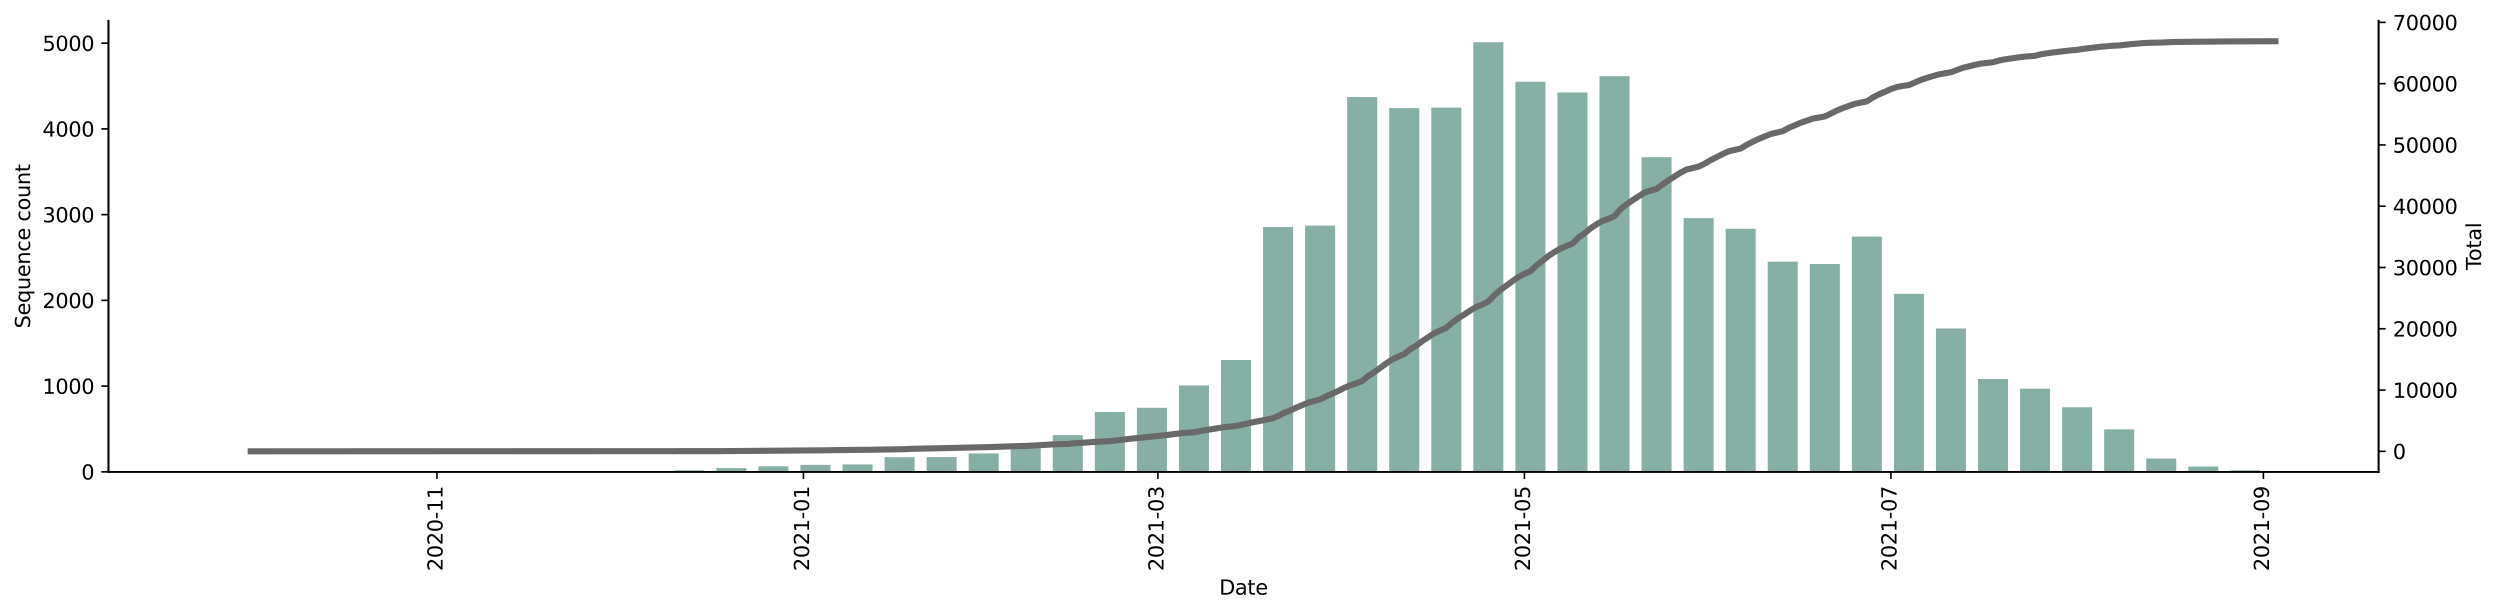 <?xml version="1.0" encoding="utf-8" standalone="no"?>
<!DOCTYPE svg PUBLIC "-//W3C//DTD SVG 1.1//EN"
  "http://www.w3.org/Graphics/SVG/1.1/DTD/svg11.dtd">
<svg height="301.616pt" version="1.1" viewBox="0 0 1229.019 301.616" width="1229.019pt" xmlns="http://www.w3.org/2000/svg" xmlns:xlink="http://www.w3.org/1999/xlink">
 <defs>
  <style type="text/css">*{stroke-linecap:butt;stroke-linejoin:round;}</style>
 </defs>
 <g id="figure_1">
  <g id="patch_1">
   <path d="M 0 301.616 
L 1229.019 301.616 
L 1229.019 0 
L 0 0 
z
" style="fill:#ffffff;"/>
  </g>
  <g id="axes_1">
   <g id="patch_2">
    <path d="M 53.328 231.955 
L 1169.328 231.955 
L 1169.328 10.195 
L 53.328 10.195 
z
" style="fill:#ffffff;"/>
   </g>
   <g id="patch_3">
    <path clip-path="url(#p3256b8bc58)" d="M 104.055 231.955 
L 118.823 231.955 
L 118.823 231.913 
L 104.055 231.913 
z
" style="fill:#86b0a6;"/>
   </g>
   <g id="patch_4">
    <path clip-path="url(#p3256b8bc58)" d="M 186.755 231.955 
L 201.523 231.955 
L 201.523 231.871 
L 186.755 231.871 
z
" style="fill:#86b0a6;"/>
   </g>
   <g id="patch_5">
    <path clip-path="url(#p3256b8bc58)" d="M 207.43 231.955 
L 222.198 231.955 
L 222.198 231.913 
L 207.43 231.913 
z
" style="fill:#86b0a6;"/>
   </g>
   <g id="patch_6">
    <path clip-path="url(#p3256b8bc58)" d="M 248.779 231.955 
L 263.547 231.955 
L 263.547 231.828 
L 248.779 231.828 
z
" style="fill:#86b0a6;"/>
   </g>
   <g id="patch_7">
    <path clip-path="url(#p3256b8bc58)" d="M 290.129 231.955 
L 304.897 231.955 
L 304.897 231.786 
L 290.129 231.786 
z
" style="fill:#86b0a6;"/>
   </g>
   <g id="patch_8">
    <path clip-path="url(#p3256b8bc58)" d="M 310.804 231.955 
L 325.572 231.955 
L 325.572 231.828 
L 310.804 231.828 
z
" style="fill:#86b0a6;"/>
   </g>
   <g id="patch_9">
    <path clip-path="url(#p3256b8bc58)" d="M 331.479 231.955 
L 346.247 231.955 
L 346.247 231.196 
L 331.479 231.196 
z
" style="fill:#86b0a6;"/>
   </g>
   <g id="patch_10">
    <path clip-path="url(#p3256b8bc58)" d="M 352.154 231.955 
L 366.922 231.955 
L 366.922 230.1 
L 352.154 230.1 
z
" style="fill:#86b0a6;"/>
   </g>
   <g id="patch_11">
    <path clip-path="url(#p3256b8bc58)" d="M 372.829 231.955 
L 387.596 231.955 
L 387.596 229.257 
L 372.829 229.257 
z
" style="fill:#86b0a6;"/>
   </g>
   <g id="patch_12">
    <path clip-path="url(#p3256b8bc58)" d="M 393.504 231.955 
L 408.271 231.955 
L 408.271 228.541 
L 393.504 228.541 
z
" style="fill:#86b0a6;"/>
   </g>
   <g id="patch_13">
    <path clip-path="url(#p3256b8bc58)" d="M 414.178 231.955 
L 428.946 231.955 
L 428.946 228.288 
L 414.178 228.288 
z
" style="fill:#86b0a6;"/>
   </g>
   <g id="patch_14">
    <path clip-path="url(#p3256b8bc58)" d="M 434.853 231.955 
L 449.621 231.955 
L 449.621 224.748 
L 434.853 224.748 
z
" style="fill:#86b0a6;"/>
   </g>
   <g id="patch_15">
    <path clip-path="url(#p3256b8bc58)" d="M 455.528 231.955 
L 470.296 231.955 
L 470.296 224.706 
L 455.528 224.706 
z
" style="fill:#86b0a6;"/>
   </g>
   <g id="patch_16">
    <path clip-path="url(#p3256b8bc58)" d="M 476.203 231.955 
L 490.971 231.955 
L 490.971 222.893 
L 476.203 222.893 
z
" style="fill:#86b0a6;"/>
   </g>
   <g id="patch_17">
    <path clip-path="url(#p3256b8bc58)" d="M 496.878 231.955 
L 511.646 231.955 
L 511.646 218.721 
L 496.878 218.721 
z
" style="fill:#86b0a6;"/>
   </g>
   <g id="patch_18">
    <path clip-path="url(#p3256b8bc58)" d="M 517.553 231.955 
L 532.321 231.955 
L 532.321 213.916 
L 517.553 213.916 
z
" style="fill:#86b0a6;"/>
   </g>
   <g id="patch_19">
    <path clip-path="url(#p3256b8bc58)" d="M 538.228 231.955 
L 552.995 231.955 
L 552.995 202.536 
L 538.228 202.536 
z
" style="fill:#86b0a6;"/>
   </g>
   <g id="patch_20">
    <path clip-path="url(#p3256b8bc58)" d="M 558.903 231.955 
L 573.67 231.955 
L 573.67 200.471 
L 558.903 200.471 
z
" style="fill:#86b0a6;"/>
   </g>
   <g id="patch_21">
    <path clip-path="url(#p3256b8bc58)" d="M 579.577 231.955 
L 594.345 231.955 
L 594.345 189.513 
L 579.577 189.513 
z
" style="fill:#86b0a6;"/>
   </g>
   <g id="patch_22">
    <path clip-path="url(#p3256b8bc58)" d="M 600.252 231.955 
L 615.02 231.955 
L 615.02 176.995 
L 600.252 176.995 
z
" style="fill:#86b0a6;"/>
   </g>
   <g id="patch_23">
    <path clip-path="url(#p3256b8bc58)" d="M 620.927 231.955 
L 635.695 231.955 
L 635.695 111.624 
L 620.927 111.624 
z
" style="fill:#86b0a6;"/>
   </g>
   <g id="patch_24">
    <path clip-path="url(#p3256b8bc58)" d="M 641.602 231.955 
L 656.37 231.955 
L 656.37 110.908 
L 641.602 110.908 
z
" style="fill:#86b0a6;"/>
   </g>
   <g id="patch_25">
    <path clip-path="url(#p3256b8bc58)" d="M 662.277 231.955 
L 677.045 231.955 
L 677.045 47.729 
L 662.277 47.729 
z
" style="fill:#86b0a6;"/>
   </g>
   <g id="patch_26">
    <path clip-path="url(#p3256b8bc58)" d="M 682.952 231.955 
L 697.72 231.955 
L 697.72 53.166 
L 682.952 53.166 
z
" style="fill:#86b0a6;"/>
   </g>
   <g id="patch_27">
    <path clip-path="url(#p3256b8bc58)" d="M 703.627 231.955 
L 718.394 231.955 
L 718.394 52.913 
L 703.627 52.913 
z
" style="fill:#86b0a6;"/>
   </g>
   <g id="patch_28">
    <path clip-path="url(#p3256b8bc58)" d="M 724.302 231.955 
L 739.069 231.955 
L 739.069 20.755 
L 724.302 20.755 
z
" style="fill:#86b0a6;"/>
   </g>
   <g id="patch_29">
    <path clip-path="url(#p3256b8bc58)" d="M 744.976 231.955 
L 759.744 231.955 
L 759.744 40.185 
L 744.976 40.185 
z
" style="fill:#86b0a6;"/>
   </g>
   <g id="patch_30">
    <path clip-path="url(#p3256b8bc58)" d="M 765.651 231.955 
L 780.419 231.955 
L 780.419 45.411 
L 765.651 45.411 
z
" style="fill:#86b0a6;"/>
   </g>
   <g id="patch_31">
    <path clip-path="url(#p3256b8bc58)" d="M 786.326 231.955 
L 801.094 231.955 
L 801.094 37.445 
L 786.326 37.445 
z
" style="fill:#86b0a6;"/>
   </g>
   <g id="patch_32">
    <path clip-path="url(#p3256b8bc58)" d="M 807.001 231.955 
L 821.769 231.955 
L 821.769 77.274 
L 807.001 77.274 
z
" style="fill:#86b0a6;"/>
   </g>
   <g id="patch_33">
    <path clip-path="url(#p3256b8bc58)" d="M 827.676 231.955 
L 842.444 231.955 
L 842.444 107.241 
L 827.676 107.241 
z
" style="fill:#86b0a6;"/>
   </g>
   <g id="patch_34">
    <path clip-path="url(#p3256b8bc58)" d="M 848.351 231.955 
L 863.119 231.955 
L 863.119 112.467 
L 848.351 112.467 
z
" style="fill:#86b0a6;"/>
   </g>
   <g id="patch_35">
    <path clip-path="url(#p3256b8bc58)" d="M 869.026 231.955 
L 883.793 231.955 
L 883.793 128.652 
L 869.026 128.652 
z
" style="fill:#86b0a6;"/>
   </g>
   <g id="patch_36">
    <path clip-path="url(#p3256b8bc58)" d="M 889.7 231.955 
L 904.468 231.955 
L 904.468 129.79 
L 889.7 129.79 
z
" style="fill:#86b0a6;"/>
   </g>
   <g id="patch_37">
    <path clip-path="url(#p3256b8bc58)" d="M 910.375 231.955 
L 925.143 231.955 
L 925.143 116.303 
L 910.375 116.303 
z
" style="fill:#86b0a6;"/>
   </g>
   <g id="patch_38">
    <path clip-path="url(#p3256b8bc58)" d="M 931.05 231.955 
L 945.818 231.955 
L 945.818 144.457 
L 931.05 144.457 
z
" style="fill:#86b0a6;"/>
   </g>
   <g id="patch_39">
    <path clip-path="url(#p3256b8bc58)" d="M 951.725 231.955 
L 966.493 231.955 
L 966.493 161.485 
L 951.725 161.485 
z
" style="fill:#86b0a6;"/>
   </g>
   <g id="patch_40">
    <path clip-path="url(#p3256b8bc58)" d="M 972.4 231.955 
L 987.168 231.955 
L 987.168 186.352 
L 972.4 186.352 
z
" style="fill:#86b0a6;"/>
   </g>
   <g id="patch_41">
    <path clip-path="url(#p3256b8bc58)" d="M 993.075 231.955 
L 1007.843 231.955 
L 1007.843 191.072 
L 993.075 191.072 
z
" style="fill:#86b0a6;"/>
   </g>
   <g id="patch_42">
    <path clip-path="url(#p3256b8bc58)" d="M 1013.75 231.955 
L 1028.517 231.955 
L 1028.517 200.218 
L 1013.75 200.218 
z
" style="fill:#86b0a6;"/>
   </g>
   <g id="patch_43">
    <path clip-path="url(#p3256b8bc58)" d="M 1034.425 231.955 
L 1049.192 231.955 
L 1049.192 211.05 
L 1034.425 211.05 
z
" style="fill:#86b0a6;"/>
   </g>
   <g id="patch_44">
    <path clip-path="url(#p3256b8bc58)" d="M 1055.099 231.955 
L 1069.867 231.955 
L 1069.867 225.422 
L 1055.099 225.422 
z
" style="fill:#86b0a6;"/>
   </g>
   <g id="patch_45">
    <path clip-path="url(#p3256b8bc58)" d="M 1075.774 231.955 
L 1090.542 231.955 
L 1090.542 229.342 
L 1075.774 229.342 
z
" style="fill:#86b0a6;"/>
   </g>
   <g id="patch_46">
    <path clip-path="url(#p3256b8bc58)" d="M 1096.449 231.955 
L 1111.217 231.955 
L 1111.217 231.196 
L 1096.449 231.196 
z
" style="fill:#86b0a6;"/>
   </g>
   <g id="matplotlib.axis_1">
    <g id="xtick_1">
     <g id="line2d_1">
      <defs>
       <path d="M 0 0 
L 0 3.5 
" id="m753f4e89ca" style="stroke:#000000;stroke-width:0.8;"/>
      </defs>
      <g>
       <use style="stroke:#000000;stroke-width:0.8;" x="214.814" xlink:href="#m753f4e89ca" y="231.955"/>
      </g>
     </g>
     <g id="text_1">
      <!-- 2020-11 -->
      <g transform="translate(217.573 280.738)rotate(-90)scale(0.1 -0.1)">
       <defs>
        <path d="M 1228 531 
L 3431 531 
L 3431 0 
L 469 0 
L 469 531 
Q 828 903 1448 1529 
Q 2069 2156 2228 2338 
Q 2531 2678 2651 2914 
Q 2772 3150 2772 3378 
Q 2772 3750 2511 3984 
Q 2250 4219 1831 4219 
Q 1534 4219 1204 4116 
Q 875 4013 500 3803 
L 500 4441 
Q 881 4594 1212 4672 
Q 1544 4750 1819 4750 
Q 2544 4750 2975 4387 
Q 3406 4025 3406 3419 
Q 3406 3131 3298 2873 
Q 3191 2616 2906 2266 
Q 2828 2175 2409 1742 
Q 1991 1309 1228 531 
z
" id="DejaVuSans-32" transform="scale(0.016)"/>
        <path d="M 2034 4250 
Q 1547 4250 1301 3770 
Q 1056 3291 1056 2328 
Q 1056 1369 1301 889 
Q 1547 409 2034 409 
Q 2525 409 2770 889 
Q 3016 1369 3016 2328 
Q 3016 3291 2770 3770 
Q 2525 4250 2034 4250 
z
M 2034 4750 
Q 2819 4750 3233 4129 
Q 3647 3509 3647 2328 
Q 3647 1150 3233 529 
Q 2819 -91 2034 -91 
Q 1250 -91 836 529 
Q 422 1150 422 2328 
Q 422 3509 836 4129 
Q 1250 4750 2034 4750 
z
" id="DejaVuSans-30" transform="scale(0.016)"/>
        <path d="M 313 2009 
L 1997 2009 
L 1997 1497 
L 313 1497 
L 313 2009 
z
" id="DejaVuSans-2d" transform="scale(0.016)"/>
        <path d="M 794 531 
L 1825 531 
L 1825 4091 
L 703 3866 
L 703 4441 
L 1819 4666 
L 2450 4666 
L 2450 531 
L 3481 531 
L 3481 0 
L 794 0 
L 794 531 
z
" id="DejaVuSans-31" transform="scale(0.016)"/>
       </defs>
       <use xlink:href="#DejaVuSans-32"/>
       <use x="63.623" xlink:href="#DejaVuSans-30"/>
       <use x="127.246" xlink:href="#DejaVuSans-32"/>
       <use x="190.869" xlink:href="#DejaVuSans-30"/>
       <use x="254.492" xlink:href="#DejaVuSans-2d"/>
       <use x="290.576" xlink:href="#DejaVuSans-31"/>
       <use x="354.199" xlink:href="#DejaVuSans-31"/>
      </g>
     </g>
    </g>
    <g id="xtick_2">
     <g id="line2d_2">
      <g>
       <use style="stroke:#000000;stroke-width:0.8;" x="394.98" xlink:href="#m753f4e89ca" y="231.955"/>
      </g>
     </g>
     <g id="text_2">
      <!-- 2021-01 -->
      <g transform="translate(397.74 280.738)rotate(-90)scale(0.1 -0.1)">
       <use xlink:href="#DejaVuSans-32"/>
       <use x="63.623" xlink:href="#DejaVuSans-30"/>
       <use x="127.246" xlink:href="#DejaVuSans-32"/>
       <use x="190.869" xlink:href="#DejaVuSans-31"/>
       <use x="254.492" xlink:href="#DejaVuSans-2d"/>
       <use x="290.576" xlink:href="#DejaVuSans-30"/>
       <use x="354.199" xlink:href="#DejaVuSans-31"/>
      </g>
     </g>
    </g>
    <g id="xtick_3">
     <g id="line2d_3">
      <g>
       <use style="stroke:#000000;stroke-width:0.8;" x="569.24" xlink:href="#m753f4e89ca" y="231.955"/>
      </g>
     </g>
     <g id="text_3">
      <!-- 2021-03 -->
      <g transform="translate(571.999 280.738)rotate(-90)scale(0.1 -0.1)">
       <defs>
        <path d="M 2597 2516 
Q 3050 2419 3304 2112 
Q 3559 1806 3559 1356 
Q 3559 666 3084 287 
Q 2609 -91 1734 -91 
Q 1441 -91 1130 -33 
Q 819 25 488 141 
L 488 750 
Q 750 597 1062 519 
Q 1375 441 1716 441 
Q 2309 441 2620 675 
Q 2931 909 2931 1356 
Q 2931 1769 2642 2001 
Q 2353 2234 1838 2234 
L 1294 2234 
L 1294 2753 
L 1863 2753 
Q 2328 2753 2575 2939 
Q 2822 3125 2822 3475 
Q 2822 3834 2567 4026 
Q 2313 4219 1838 4219 
Q 1578 4219 1281 4162 
Q 984 4106 628 3988 
L 628 4550 
Q 988 4650 1302 4700 
Q 1616 4750 1894 4750 
Q 2613 4750 3031 4423 
Q 3450 4097 3450 3541 
Q 3450 3153 3228 2886 
Q 3006 2619 2597 2516 
z
" id="DejaVuSans-33" transform="scale(0.016)"/>
       </defs>
       <use xlink:href="#DejaVuSans-32"/>
       <use x="63.623" xlink:href="#DejaVuSans-30"/>
       <use x="127.246" xlink:href="#DejaVuSans-32"/>
       <use x="190.869" xlink:href="#DejaVuSans-31"/>
       <use x="254.492" xlink:href="#DejaVuSans-2d"/>
       <use x="290.576" xlink:href="#DejaVuSans-30"/>
       <use x="354.199" xlink:href="#DejaVuSans-33"/>
      </g>
     </g>
    </g>
    <g id="xtick_4">
     <g id="line2d_4">
      <g>
       <use style="stroke:#000000;stroke-width:0.8;" x="749.407" xlink:href="#m753f4e89ca" y="231.955"/>
      </g>
     </g>
     <g id="text_4">
      <!-- 2021-05 -->
      <g transform="translate(752.166 280.738)rotate(-90)scale(0.1 -0.1)">
       <defs>
        <path d="M 691 4666 
L 3169 4666 
L 3169 4134 
L 1269 4134 
L 1269 2991 
Q 1406 3038 1543 3061 
Q 1681 3084 1819 3084 
Q 2600 3084 3056 2656 
Q 3513 2228 3513 1497 
Q 3513 744 3044 326 
Q 2575 -91 1722 -91 
Q 1428 -91 1123 -41 
Q 819 9 494 109 
L 494 744 
Q 775 591 1075 516 
Q 1375 441 1709 441 
Q 2250 441 2565 725 
Q 2881 1009 2881 1497 
Q 2881 1984 2565 2268 
Q 2250 2553 1709 2553 
Q 1456 2553 1204 2497 
Q 953 2441 691 2322 
L 691 4666 
z
" id="DejaVuSans-35" transform="scale(0.016)"/>
       </defs>
       <use xlink:href="#DejaVuSans-32"/>
       <use x="63.623" xlink:href="#DejaVuSans-30"/>
       <use x="127.246" xlink:href="#DejaVuSans-32"/>
       <use x="190.869" xlink:href="#DejaVuSans-31"/>
       <use x="254.492" xlink:href="#DejaVuSans-2d"/>
       <use x="290.576" xlink:href="#DejaVuSans-30"/>
       <use x="354.199" xlink:href="#DejaVuSans-35"/>
      </g>
     </g>
    </g>
    <g id="xtick_5">
     <g id="line2d_5">
      <g>
       <use style="stroke:#000000;stroke-width:0.8;" x="929.573" xlink:href="#m753f4e89ca" y="231.955"/>
      </g>
     </g>
     <g id="text_5">
      <!-- 2021-07 -->
      <g transform="translate(932.333 280.738)rotate(-90)scale(0.1 -0.1)">
       <defs>
        <path d="M 525 4666 
L 3525 4666 
L 3525 4397 
L 1831 0 
L 1172 0 
L 2766 4134 
L 525 4134 
L 525 4666 
z
" id="DejaVuSans-37" transform="scale(0.016)"/>
       </defs>
       <use xlink:href="#DejaVuSans-32"/>
       <use x="63.623" xlink:href="#DejaVuSans-30"/>
       <use x="127.246" xlink:href="#DejaVuSans-32"/>
       <use x="190.869" xlink:href="#DejaVuSans-31"/>
       <use x="254.492" xlink:href="#DejaVuSans-2d"/>
       <use x="290.576" xlink:href="#DejaVuSans-30"/>
       <use x="354.199" xlink:href="#DejaVuSans-37"/>
      </g>
     </g>
    </g>
    <g id="xtick_6">
     <g id="line2d_6">
      <g>
       <use style="stroke:#000000;stroke-width:0.8;" x="1112.694" xlink:href="#m753f4e89ca" y="231.955"/>
      </g>
     </g>
     <g id="text_6">
      <!-- 2021-09 -->
      <g transform="translate(1115.453 280.738)rotate(-90)scale(0.1 -0.1)">
       <defs>
        <path d="M 703 97 
L 703 672 
Q 941 559 1184 500 
Q 1428 441 1663 441 
Q 2288 441 2617 861 
Q 2947 1281 2994 2138 
Q 2813 1869 2534 1725 
Q 2256 1581 1919 1581 
Q 1219 1581 811 2004 
Q 403 2428 403 3163 
Q 403 3881 828 4315 
Q 1253 4750 1959 4750 
Q 2769 4750 3195 4129 
Q 3622 3509 3622 2328 
Q 3622 1225 3098 567 
Q 2575 -91 1691 -91 
Q 1453 -91 1209 -44 
Q 966 3 703 97 
z
M 1959 2075 
Q 2384 2075 2632 2365 
Q 2881 2656 2881 3163 
Q 2881 3666 2632 3958 
Q 2384 4250 1959 4250 
Q 1534 4250 1286 3958 
Q 1038 3666 1038 3163 
Q 1038 2656 1286 2365 
Q 1534 2075 1959 2075 
z
" id="DejaVuSans-39" transform="scale(0.016)"/>
       </defs>
       <use xlink:href="#DejaVuSans-32"/>
       <use x="63.623" xlink:href="#DejaVuSans-30"/>
       <use x="127.246" xlink:href="#DejaVuSans-32"/>
       <use x="190.869" xlink:href="#DejaVuSans-31"/>
       <use x="254.492" xlink:href="#DejaVuSans-2d"/>
       <use x="290.576" xlink:href="#DejaVuSans-30"/>
       <use x="354.199" xlink:href="#DejaVuSans-39"/>
      </g>
     </g>
    </g>
    <g id="text_7">
     <!-- Date -->
     <g transform="translate(599.377 292.336)scale(0.1 -0.1)">
      <defs>
       <path d="M 1259 4147 
L 1259 519 
L 2022 519 
Q 2988 519 3436 956 
Q 3884 1394 3884 2338 
Q 3884 3275 3436 3711 
Q 2988 4147 2022 4147 
L 1259 4147 
z
M 628 4666 
L 1925 4666 
Q 3281 4666 3915 4102 
Q 4550 3538 4550 2338 
Q 4550 1131 3912 565 
Q 3275 0 1925 0 
L 628 0 
L 628 4666 
z
" id="DejaVuSans-44" transform="scale(0.016)"/>
       <path d="M 2194 1759 
Q 1497 1759 1228 1600 
Q 959 1441 959 1056 
Q 959 750 1161 570 
Q 1363 391 1709 391 
Q 2188 391 2477 730 
Q 2766 1069 2766 1631 
L 2766 1759 
L 2194 1759 
z
M 3341 1997 
L 3341 0 
L 2766 0 
L 2766 531 
Q 2569 213 2275 61 
Q 1981 -91 1556 -91 
Q 1019 -91 701 211 
Q 384 513 384 1019 
Q 384 1609 779 1909 
Q 1175 2209 1959 2209 
L 2766 2209 
L 2766 2266 
Q 2766 2663 2505 2880 
Q 2244 3097 1772 3097 
Q 1472 3097 1187 3025 
Q 903 2953 641 2809 
L 641 3341 
Q 956 3463 1253 3523 
Q 1550 3584 1831 3584 
Q 2591 3584 2966 3190 
Q 3341 2797 3341 1997 
z
" id="DejaVuSans-61" transform="scale(0.016)"/>
       <path d="M 1172 4494 
L 1172 3500 
L 2356 3500 
L 2356 3053 
L 1172 3053 
L 1172 1153 
Q 1172 725 1289 603 
Q 1406 481 1766 481 
L 2356 481 
L 2356 0 
L 1766 0 
Q 1100 0 847 248 
Q 594 497 594 1153 
L 594 3053 
L 172 3053 
L 172 3500 
L 594 3500 
L 594 4494 
L 1172 4494 
z
" id="DejaVuSans-74" transform="scale(0.016)"/>
       <path d="M 3597 1894 
L 3597 1613 
L 953 1613 
Q 991 1019 1311 708 
Q 1631 397 2203 397 
Q 2534 397 2845 478 
Q 3156 559 3463 722 
L 3463 178 
Q 3153 47 2828 -22 
Q 2503 -91 2169 -91 
Q 1331 -91 842 396 
Q 353 884 353 1716 
Q 353 2575 817 3079 
Q 1281 3584 2069 3584 
Q 2775 3584 3186 3129 
Q 3597 2675 3597 1894 
z
M 3022 2063 
Q 3016 2534 2758 2815 
Q 2500 3097 2075 3097 
Q 1594 3097 1305 2825 
Q 1016 2553 972 2059 
L 3022 2063 
z
" id="DejaVuSans-65" transform="scale(0.016)"/>
      </defs>
      <use xlink:href="#DejaVuSans-44"/>
      <use x="77.002" xlink:href="#DejaVuSans-61"/>
      <use x="138.281" xlink:href="#DejaVuSans-74"/>
      <use x="177.49" xlink:href="#DejaVuSans-65"/>
     </g>
    </g>
   </g>
   <g id="matplotlib.axis_2">
    <g id="ytick_1">
     <g id="line2d_7">
      <defs>
       <path d="M 0 0 
L -3.5 0 
" id="mbe1631508d" style="stroke:#000000;stroke-width:0.8;"/>
      </defs>
      <g>
       <use style="stroke:#000000;stroke-width:0.8;" x="53.328" xlink:href="#mbe1631508d" y="231.955"/>
      </g>
     </g>
     <g id="text_8">
      <!-- 0 -->
      <g transform="translate(39.966 235.754)scale(0.1 -0.1)">
       <use xlink:href="#DejaVuSans-30"/>
      </g>
     </g>
    </g>
    <g id="ytick_2">
     <g id="line2d_8">
      <g>
       <use style="stroke:#000000;stroke-width:0.8;" x="53.328" xlink:href="#mbe1631508d" y="189.808"/>
      </g>
     </g>
     <g id="text_9">
      <!-- 1000 -->
      <g transform="translate(20.878 193.607)scale(0.1 -0.1)">
       <use xlink:href="#DejaVuSans-31"/>
       <use x="63.623" xlink:href="#DejaVuSans-30"/>
       <use x="127.246" xlink:href="#DejaVuSans-30"/>
       <use x="190.869" xlink:href="#DejaVuSans-30"/>
      </g>
     </g>
    </g>
    <g id="ytick_3">
     <g id="line2d_9">
      <g>
       <use style="stroke:#000000;stroke-width:0.8;" x="53.328" xlink:href="#mbe1631508d" y="147.66"/>
      </g>
     </g>
     <g id="text_10">
      <!-- 2000 -->
      <g transform="translate(20.878 151.46)scale(0.1 -0.1)">
       <use xlink:href="#DejaVuSans-32"/>
       <use x="63.623" xlink:href="#DejaVuSans-30"/>
       <use x="127.246" xlink:href="#DejaVuSans-30"/>
       <use x="190.869" xlink:href="#DejaVuSans-30"/>
      </g>
     </g>
    </g>
    <g id="ytick_4">
     <g id="line2d_10">
      <g>
       <use style="stroke:#000000;stroke-width:0.8;" x="53.328" xlink:href="#mbe1631508d" y="105.513"/>
      </g>
     </g>
     <g id="text_11">
      <!-- 3000 -->
      <g transform="translate(20.878 109.312)scale(0.1 -0.1)">
       <use xlink:href="#DejaVuSans-33"/>
       <use x="63.623" xlink:href="#DejaVuSans-30"/>
       <use x="127.246" xlink:href="#DejaVuSans-30"/>
       <use x="190.869" xlink:href="#DejaVuSans-30"/>
      </g>
     </g>
    </g>
    <g id="ytick_5">
     <g id="line2d_11">
      <g>
       <use style="stroke:#000000;stroke-width:0.8;" x="53.328" xlink:href="#mbe1631508d" y="63.366"/>
      </g>
     </g>
     <g id="text_12">
      <!-- 4000 -->
      <g transform="translate(20.878 67.165)scale(0.1 -0.1)">
       <defs>
        <path d="M 2419 4116 
L 825 1625 
L 2419 1625 
L 2419 4116 
z
M 2253 4666 
L 3047 4666 
L 3047 1625 
L 3713 1625 
L 3713 1100 
L 3047 1100 
L 3047 0 
L 2419 0 
L 2419 1100 
L 313 1100 
L 313 1709 
L 2253 4666 
z
" id="DejaVuSans-34" transform="scale(0.016)"/>
       </defs>
       <use xlink:href="#DejaVuSans-34"/>
       <use x="63.623" xlink:href="#DejaVuSans-30"/>
       <use x="127.246" xlink:href="#DejaVuSans-30"/>
       <use x="190.869" xlink:href="#DejaVuSans-30"/>
      </g>
     </g>
    </g>
    <g id="ytick_6">
     <g id="line2d_12">
      <g>
       <use style="stroke:#000000;stroke-width:0.8;" x="53.328" xlink:href="#mbe1631508d" y="21.218"/>
      </g>
     </g>
     <g id="text_13">
      <!-- 5000 -->
      <g transform="translate(20.878 25.018)scale(0.1 -0.1)">
       <use xlink:href="#DejaVuSans-35"/>
       <use x="63.623" xlink:href="#DejaVuSans-30"/>
       <use x="127.246" xlink:href="#DejaVuSans-30"/>
       <use x="190.869" xlink:href="#DejaVuSans-30"/>
      </g>
     </g>
    </g>
    <g id="text_14">
     <!-- Sequence count -->
     <g transform="translate(14.798 161.435)rotate(-90)scale(0.1 -0.1)">
      <defs>
       <path d="M 3425 4513 
L 3425 3897 
Q 3066 4069 2747 4153 
Q 2428 4238 2131 4238 
Q 1616 4238 1336 4038 
Q 1056 3838 1056 3469 
Q 1056 3159 1242 3001 
Q 1428 2844 1947 2747 
L 2328 2669 
Q 3034 2534 3370 2195 
Q 3706 1856 3706 1288 
Q 3706 609 3251 259 
Q 2797 -91 1919 -91 
Q 1588 -91 1214 -16 
Q 841 59 441 206 
L 441 856 
Q 825 641 1194 531 
Q 1563 422 1919 422 
Q 2459 422 2753 634 
Q 3047 847 3047 1241 
Q 3047 1584 2836 1778 
Q 2625 1972 2144 2069 
L 1759 2144 
Q 1053 2284 737 2584 
Q 422 2884 422 3419 
Q 422 4038 858 4394 
Q 1294 4750 2059 4750 
Q 2388 4750 2728 4690 
Q 3069 4631 3425 4513 
z
" id="DejaVuSans-53" transform="scale(0.016)"/>
       <path d="M 947 1747 
Q 947 1113 1208 752 
Q 1469 391 1925 391 
Q 2381 391 2643 752 
Q 2906 1113 2906 1747 
Q 2906 2381 2643 2742 
Q 2381 3103 1925 3103 
Q 1469 3103 1208 2742 
Q 947 2381 947 1747 
z
M 2906 525 
Q 2725 213 2448 61 
Q 2172 -91 1784 -91 
Q 1150 -91 751 415 
Q 353 922 353 1747 
Q 353 2572 751 3078 
Q 1150 3584 1784 3584 
Q 2172 3584 2448 3432 
Q 2725 3281 2906 2969 
L 2906 3500 
L 3481 3500 
L 3481 -1331 
L 2906 -1331 
L 2906 525 
z
" id="DejaVuSans-71" transform="scale(0.016)"/>
       <path d="M 544 1381 
L 544 3500 
L 1119 3500 
L 1119 1403 
Q 1119 906 1312 657 
Q 1506 409 1894 409 
Q 2359 409 2629 706 
Q 2900 1003 2900 1516 
L 2900 3500 
L 3475 3500 
L 3475 0 
L 2900 0 
L 2900 538 
Q 2691 219 2414 64 
Q 2138 -91 1772 -91 
Q 1169 -91 856 284 
Q 544 659 544 1381 
z
M 1991 3584 
L 1991 3584 
z
" id="DejaVuSans-75" transform="scale(0.016)"/>
       <path d="M 3513 2113 
L 3513 0 
L 2938 0 
L 2938 2094 
Q 2938 2591 2744 2837 
Q 2550 3084 2163 3084 
Q 1697 3084 1428 2787 
Q 1159 2491 1159 1978 
L 1159 0 
L 581 0 
L 581 3500 
L 1159 3500 
L 1159 2956 
Q 1366 3272 1645 3428 
Q 1925 3584 2291 3584 
Q 2894 3584 3203 3211 
Q 3513 2838 3513 2113 
z
" id="DejaVuSans-6e" transform="scale(0.016)"/>
       <path d="M 3122 3366 
L 3122 2828 
Q 2878 2963 2633 3030 
Q 2388 3097 2138 3097 
Q 1578 3097 1268 2742 
Q 959 2388 959 1747 
Q 959 1106 1268 751 
Q 1578 397 2138 397 
Q 2388 397 2633 464 
Q 2878 531 3122 666 
L 3122 134 
Q 2881 22 2623 -34 
Q 2366 -91 2075 -91 
Q 1284 -91 818 406 
Q 353 903 353 1747 
Q 353 2603 823 3093 
Q 1294 3584 2113 3584 
Q 2378 3584 2631 3529 
Q 2884 3475 3122 3366 
z
" id="DejaVuSans-63" transform="scale(0.016)"/>
       <path id="DejaVuSans-20" transform="scale(0.016)"/>
       <path d="M 1959 3097 
Q 1497 3097 1228 2736 
Q 959 2375 959 1747 
Q 959 1119 1226 758 
Q 1494 397 1959 397 
Q 2419 397 2687 759 
Q 2956 1122 2956 1747 
Q 2956 2369 2687 2733 
Q 2419 3097 1959 3097 
z
M 1959 3584 
Q 2709 3584 3137 3096 
Q 3566 2609 3566 1747 
Q 3566 888 3137 398 
Q 2709 -91 1959 -91 
Q 1206 -91 779 398 
Q 353 888 353 1747 
Q 353 2609 779 3096 
Q 1206 3584 1959 3584 
z
" id="DejaVuSans-6f" transform="scale(0.016)"/>
      </defs>
      <use xlink:href="#DejaVuSans-53"/>
      <use x="63.477" xlink:href="#DejaVuSans-65"/>
      <use x="125" xlink:href="#DejaVuSans-71"/>
      <use x="188.477" xlink:href="#DejaVuSans-75"/>
      <use x="251.855" xlink:href="#DejaVuSans-65"/>
      <use x="313.379" xlink:href="#DejaVuSans-6e"/>
      <use x="376.758" xlink:href="#DejaVuSans-63"/>
      <use x="431.738" xlink:href="#DejaVuSans-65"/>
      <use x="493.262" xlink:href="#DejaVuSans-20"/>
      <use x="525.049" xlink:href="#DejaVuSans-63"/>
      <use x="580.029" xlink:href="#DejaVuSans-6f"/>
      <use x="641.211" xlink:href="#DejaVuSans-75"/>
      <use x="704.59" xlink:href="#DejaVuSans-6e"/>
      <use x="767.969" xlink:href="#DejaVuSans-74"/>
     </g>
    </g>
   </g>
   <g id="patch_47">
    <path d="M 53.328 231.955 
L 53.328 10.195 
" style="fill:none;stroke:#000000;stroke-linecap:square;stroke-linejoin:miter;stroke-width:0.8;"/>
   </g>
   <g id="patch_48">
    <path d="M 1169.328 231.955 
L 1169.328 10.195 
" style="fill:none;stroke:#000000;stroke-linecap:square;stroke-linejoin:miter;stroke-width:0.8;"/>
   </g>
   <g id="patch_49">
    <path d="M 53.328 231.955 
L 1169.328 231.955 
" style="fill:none;stroke:#000000;stroke-linecap:square;stroke-linejoin:miter;stroke-width:0.8;"/>
   </g>
  </g>
  <g id="axes_2">
   <g id="matplotlib.axis_3">
    <g id="ytick_7">
     <g id="line2d_13">
      <defs>
       <path d="M 0 0 
L 3.5 0 
" id="m1eb2301fe4" style="stroke:#000000;stroke-width:0.8;"/>
      </defs>
      <g>
       <use style="stroke:#000000;stroke-width:0.8;" x="1169.328" xlink:href="#m1eb2301fe4" y="221.878"/>
      </g>
     </g>
     <g id="text_15">
      <!-- 0 -->
      <g transform="translate(1176.328 225.677)scale(0.1 -0.1)">
       <use xlink:href="#DejaVuSans-30"/>
      </g>
     </g>
    </g>
    <g id="ytick_8">
     <g id="line2d_14">
      <g>
       <use style="stroke:#000000;stroke-width:0.8;" x="1169.328" xlink:href="#m1eb2301fe4" y="191.752"/>
      </g>
     </g>
     <g id="text_16">
      <!-- 10000 -->
      <g transform="translate(1176.328 195.552)scale(0.1 -0.1)">
       <use xlink:href="#DejaVuSans-31"/>
       <use x="63.623" xlink:href="#DejaVuSans-30"/>
       <use x="127.246" xlink:href="#DejaVuSans-30"/>
       <use x="190.869" xlink:href="#DejaVuSans-30"/>
       <use x="254.492" xlink:href="#DejaVuSans-30"/>
      </g>
     </g>
    </g>
    <g id="ytick_9">
     <g id="line2d_15">
      <g>
       <use style="stroke:#000000;stroke-width:0.8;" x="1169.328" xlink:href="#m1eb2301fe4" y="161.627"/>
      </g>
     </g>
     <g id="text_17">
      <!-- 20000 -->
      <g transform="translate(1176.328 165.426)scale(0.1 -0.1)">
       <use xlink:href="#DejaVuSans-32"/>
       <use x="63.623" xlink:href="#DejaVuSans-30"/>
       <use x="127.246" xlink:href="#DejaVuSans-30"/>
       <use x="190.869" xlink:href="#DejaVuSans-30"/>
       <use x="254.492" xlink:href="#DejaVuSans-30"/>
      </g>
     </g>
    </g>
    <g id="ytick_10">
     <g id="line2d_16">
      <g>
       <use style="stroke:#000000;stroke-width:0.8;" x="1169.328" xlink:href="#m1eb2301fe4" y="131.501"/>
      </g>
     </g>
     <g id="text_18">
      <!-- 30000 -->
      <g transform="translate(1176.328 135.301)scale(0.1 -0.1)">
       <use xlink:href="#DejaVuSans-33"/>
       <use x="63.623" xlink:href="#DejaVuSans-30"/>
       <use x="127.246" xlink:href="#DejaVuSans-30"/>
       <use x="190.869" xlink:href="#DejaVuSans-30"/>
       <use x="254.492" xlink:href="#DejaVuSans-30"/>
      </g>
     </g>
    </g>
    <g id="ytick_11">
     <g id="line2d_17">
      <g>
       <use style="stroke:#000000;stroke-width:0.8;" x="1169.328" xlink:href="#m1eb2301fe4" y="101.376"/>
      </g>
     </g>
     <g id="text_19">
      <!-- 40000 -->
      <g transform="translate(1176.328 105.175)scale(0.1 -0.1)">
       <use xlink:href="#DejaVuSans-34"/>
       <use x="63.623" xlink:href="#DejaVuSans-30"/>
       <use x="127.246" xlink:href="#DejaVuSans-30"/>
       <use x="190.869" xlink:href="#DejaVuSans-30"/>
       <use x="254.492" xlink:href="#DejaVuSans-30"/>
      </g>
     </g>
    </g>
    <g id="ytick_12">
     <g id="line2d_18">
      <g>
       <use style="stroke:#000000;stroke-width:0.8;" x="1169.328" xlink:href="#m1eb2301fe4" y="71.25"/>
      </g>
     </g>
     <g id="text_20">
      <!-- 50000 -->
      <g transform="translate(1176.328 75.049)scale(0.1 -0.1)">
       <use xlink:href="#DejaVuSans-35"/>
       <use x="63.623" xlink:href="#DejaVuSans-30"/>
       <use x="127.246" xlink:href="#DejaVuSans-30"/>
       <use x="190.869" xlink:href="#DejaVuSans-30"/>
       <use x="254.492" xlink:href="#DejaVuSans-30"/>
      </g>
     </g>
    </g>
    <g id="ytick_13">
     <g id="line2d_19">
      <g>
       <use style="stroke:#000000;stroke-width:0.8;" x="1169.328" xlink:href="#m1eb2301fe4" y="41.125"/>
      </g>
     </g>
     <g id="text_21">
      <!-- 60000 -->
      <g transform="translate(1176.328 44.924)scale(0.1 -0.1)">
       <defs>
        <path d="M 2113 2584 
Q 1688 2584 1439 2293 
Q 1191 2003 1191 1497 
Q 1191 994 1439 701 
Q 1688 409 2113 409 
Q 2538 409 2786 701 
Q 3034 994 3034 1497 
Q 3034 2003 2786 2293 
Q 2538 2584 2113 2584 
z
M 3366 4563 
L 3366 3988 
Q 3128 4100 2886 4159 
Q 2644 4219 2406 4219 
Q 1781 4219 1451 3797 
Q 1122 3375 1075 2522 
Q 1259 2794 1537 2939 
Q 1816 3084 2150 3084 
Q 2853 3084 3261 2657 
Q 3669 2231 3669 1497 
Q 3669 778 3244 343 
Q 2819 -91 2113 -91 
Q 1303 -91 875 529 
Q 447 1150 447 2328 
Q 447 3434 972 4092 
Q 1497 4750 2381 4750 
Q 2619 4750 2861 4703 
Q 3103 4656 3366 4563 
z
" id="DejaVuSans-36" transform="scale(0.016)"/>
       </defs>
       <use xlink:href="#DejaVuSans-36"/>
       <use x="63.623" xlink:href="#DejaVuSans-30"/>
       <use x="127.246" xlink:href="#DejaVuSans-30"/>
       <use x="190.869" xlink:href="#DejaVuSans-30"/>
       <use x="254.492" xlink:href="#DejaVuSans-30"/>
      </g>
     </g>
    </g>
    <g id="ytick_14">
     <g id="line2d_20">
      <g>
       <use style="stroke:#000000;stroke-width:0.8;" x="1169.328" xlink:href="#m1eb2301fe4" y="10.999"/>
      </g>
     </g>
     <g id="text_22">
      <!-- 70000 -->
      <g transform="translate(1176.328 14.798)scale(0.1 -0.1)">
       <use xlink:href="#DejaVuSans-37"/>
       <use x="63.623" xlink:href="#DejaVuSans-30"/>
       <use x="127.246" xlink:href="#DejaVuSans-30"/>
       <use x="190.869" xlink:href="#DejaVuSans-30"/>
       <use x="254.492" xlink:href="#DejaVuSans-30"/>
      </g>
     </g>
    </g>
    <g id="text_23">
     <!-- Total -->
     <g transform="translate(1219.739 132.751)rotate(-90)scale(0.1 -0.1)">
      <defs>
       <path d="M -19 4666 
L 3928 4666 
L 3928 4134 
L 2272 4134 
L 2272 0 
L 1638 0 
L 1638 4134 
L -19 4134 
L -19 4666 
z
" id="DejaVuSans-54" transform="scale(0.016)"/>
       <path d="M 603 4863 
L 1178 4863 
L 1178 0 
L 603 0 
L 603 4863 
z
" id="DejaVuSans-6c" transform="scale(0.016)"/>
      </defs>
      <use xlink:href="#DejaVuSans-54"/>
      <use x="44.084" xlink:href="#DejaVuSans-6f"/>
      <use x="105.266" xlink:href="#DejaVuSans-74"/>
      <use x="144.475" xlink:href="#DejaVuSans-61"/>
      <use x="205.754" xlink:href="#DejaVuSans-6c"/>
     </g>
    </g>
   </g>
   <g id="line2d_21">
    <path clip-path="url(#p3256b8bc58)" d="M 123.253 221.875 
L 353.631 221.781 
L 403.841 221.387 
L 415.655 221.221 
L 427.469 221.104 
L 445.191 220.811 
L 448.144 220.646 
L 471.773 220.137 
L 480.633 219.917 
L 486.541 219.793 
L 501.308 219.269 
L 504.262 219.23 
L 519.03 218.392 
L 524.937 218.257 
L 527.89 217.95 
L 536.751 217.341 
L 542.658 217.034 
L 545.612 216.886 
L 554.472 215.823 
L 572.194 214.012 
L 578.101 213.289 
L 581.054 212.891 
L 586.961 212.521 
L 592.868 211.4 
L 598.776 210.499 
L 601.729 209.987 
L 607.636 209.412 
L 616.497 207.475 
L 622.404 206.327 
L 625.358 205.719 
L 628.311 204.58 
L 631.265 202.941 
L 634.218 201.844 
L 637.172 200.432 
L 643.079 197.958 
L 648.986 196.328 
L 651.939 194.858 
L 657.847 192.207 
L 660.8 190.695 
L 663.754 189.46 
L 666.707 188.466 
L 669.661 187.291 
L 672.614 184.842 
L 675.568 182.971 
L 681.475 178.681 
L 684.429 176.647 
L 687.382 175.298 
L 690.336 174.075 
L 693.289 171.701 
L 696.243 169.881 
L 699.196 167.697 
L 705.103 163.829 
L 711.011 161.115 
L 713.964 158.584 
L 716.918 156.418 
L 719.871 154.593 
L 722.825 152.622 
L 725.778 150.875 
L 728.732 149.721 
L 731.685 148.23 
L 734.639 145.103 
L 737.593 142.545 
L 746.453 136.126 
L 749.407 134.625 
L 752.36 133.315 
L 755.314 130.492 
L 758.267 128.242 
L 761.221 125.823 
L 764.174 123.916 
L 767.128 122.214 
L 770.082 120.918 
L 773.035 119.752 
L 775.989 116.815 
L 778.942 114.688 
L 781.896 112.263 
L 784.849 110.257 
L 787.803 108.642 
L 790.756 107.585 
L 793.71 106.265 
L 796.664 102.807 
L 799.617 100.484 
L 802.571 98.43 
L 808.478 94.643 
L 811.431 93.682 
L 814.385 92.908 
L 817.338 90.663 
L 820.292 88.63 
L 826.199 84.843 
L 829.153 83.322 
L 835.06 81.885 
L 838.013 80.478 
L 840.967 78.712 
L 846.874 75.739 
L 849.828 74.374 
L 855.735 72.992 
L 858.688 71.208 
L 861.642 69.681 
L 864.595 68.286 
L 870.502 65.882 
L 876.41 64.478 
L 879.363 62.872 
L 885.27 60.348 
L 891.177 58.293 
L 897.084 57.251 
L 902.991 54.371 
L 905.945 53.124 
L 911.852 51.057 
L 917.759 49.822 
L 920.713 47.942 
L 923.666 46.379 
L 926.62 45.15 
L 929.573 43.791 
L 932.527 42.791 
L 935.481 42.218 
L 938.434 41.815 
L 944.341 39.281 
L 947.295 38.281 
L 953.202 36.543 
L 959.109 35.494 
L 965.016 33.325 
L 970.923 31.879 
L 973.877 31.262 
L 979.784 30.59 
L 982.737 29.749 
L 985.691 29.165 
L 994.552 27.906 
L 1000.459 27.418 
L 1003.412 26.652 
L 1009.319 25.779 
L 1018.18 24.745 
L 1021.134 24.535 
L 1024.087 24.022 
L 1032.948 22.959 
L 1038.855 22.477 
L 1041.808 22.354 
L 1047.716 21.679 
L 1053.623 21.191 
L 1056.576 21.031 
L 1062.483 20.926 
L 1068.39 20.639 
L 1097.926 20.341 
L 1118.601 20.275 
L 1118.601 20.275 
" style="fill:none;stroke:#696969;stroke-linecap:square;stroke-width:3;"/>
   </g>
   <g id="patch_50">
    <path d="M 53.328 231.955 
L 53.328 10.195 
" style="fill:none;stroke:#000000;stroke-linecap:square;stroke-linejoin:miter;stroke-width:0.8;"/>
   </g>
   <g id="patch_51">
    <path d="M 1169.328 231.955 
L 1169.328 10.195 
" style="fill:none;stroke:#000000;stroke-linecap:square;stroke-linejoin:miter;stroke-width:0.8;"/>
   </g>
   <g id="patch_52">
    <path d="M 53.328 231.955 
L 1169.328 231.955 
" style="fill:none;stroke:#000000;stroke-linecap:square;stroke-linejoin:miter;stroke-width:0.8;"/>
   </g>
  </g>
 </g>
 <defs>
  <clipPath id="p3256b8bc58">
   <rect height="221.76" width="1116" x="53.328" y="10.195"/>
  </clipPath>
 </defs>
</svg>
